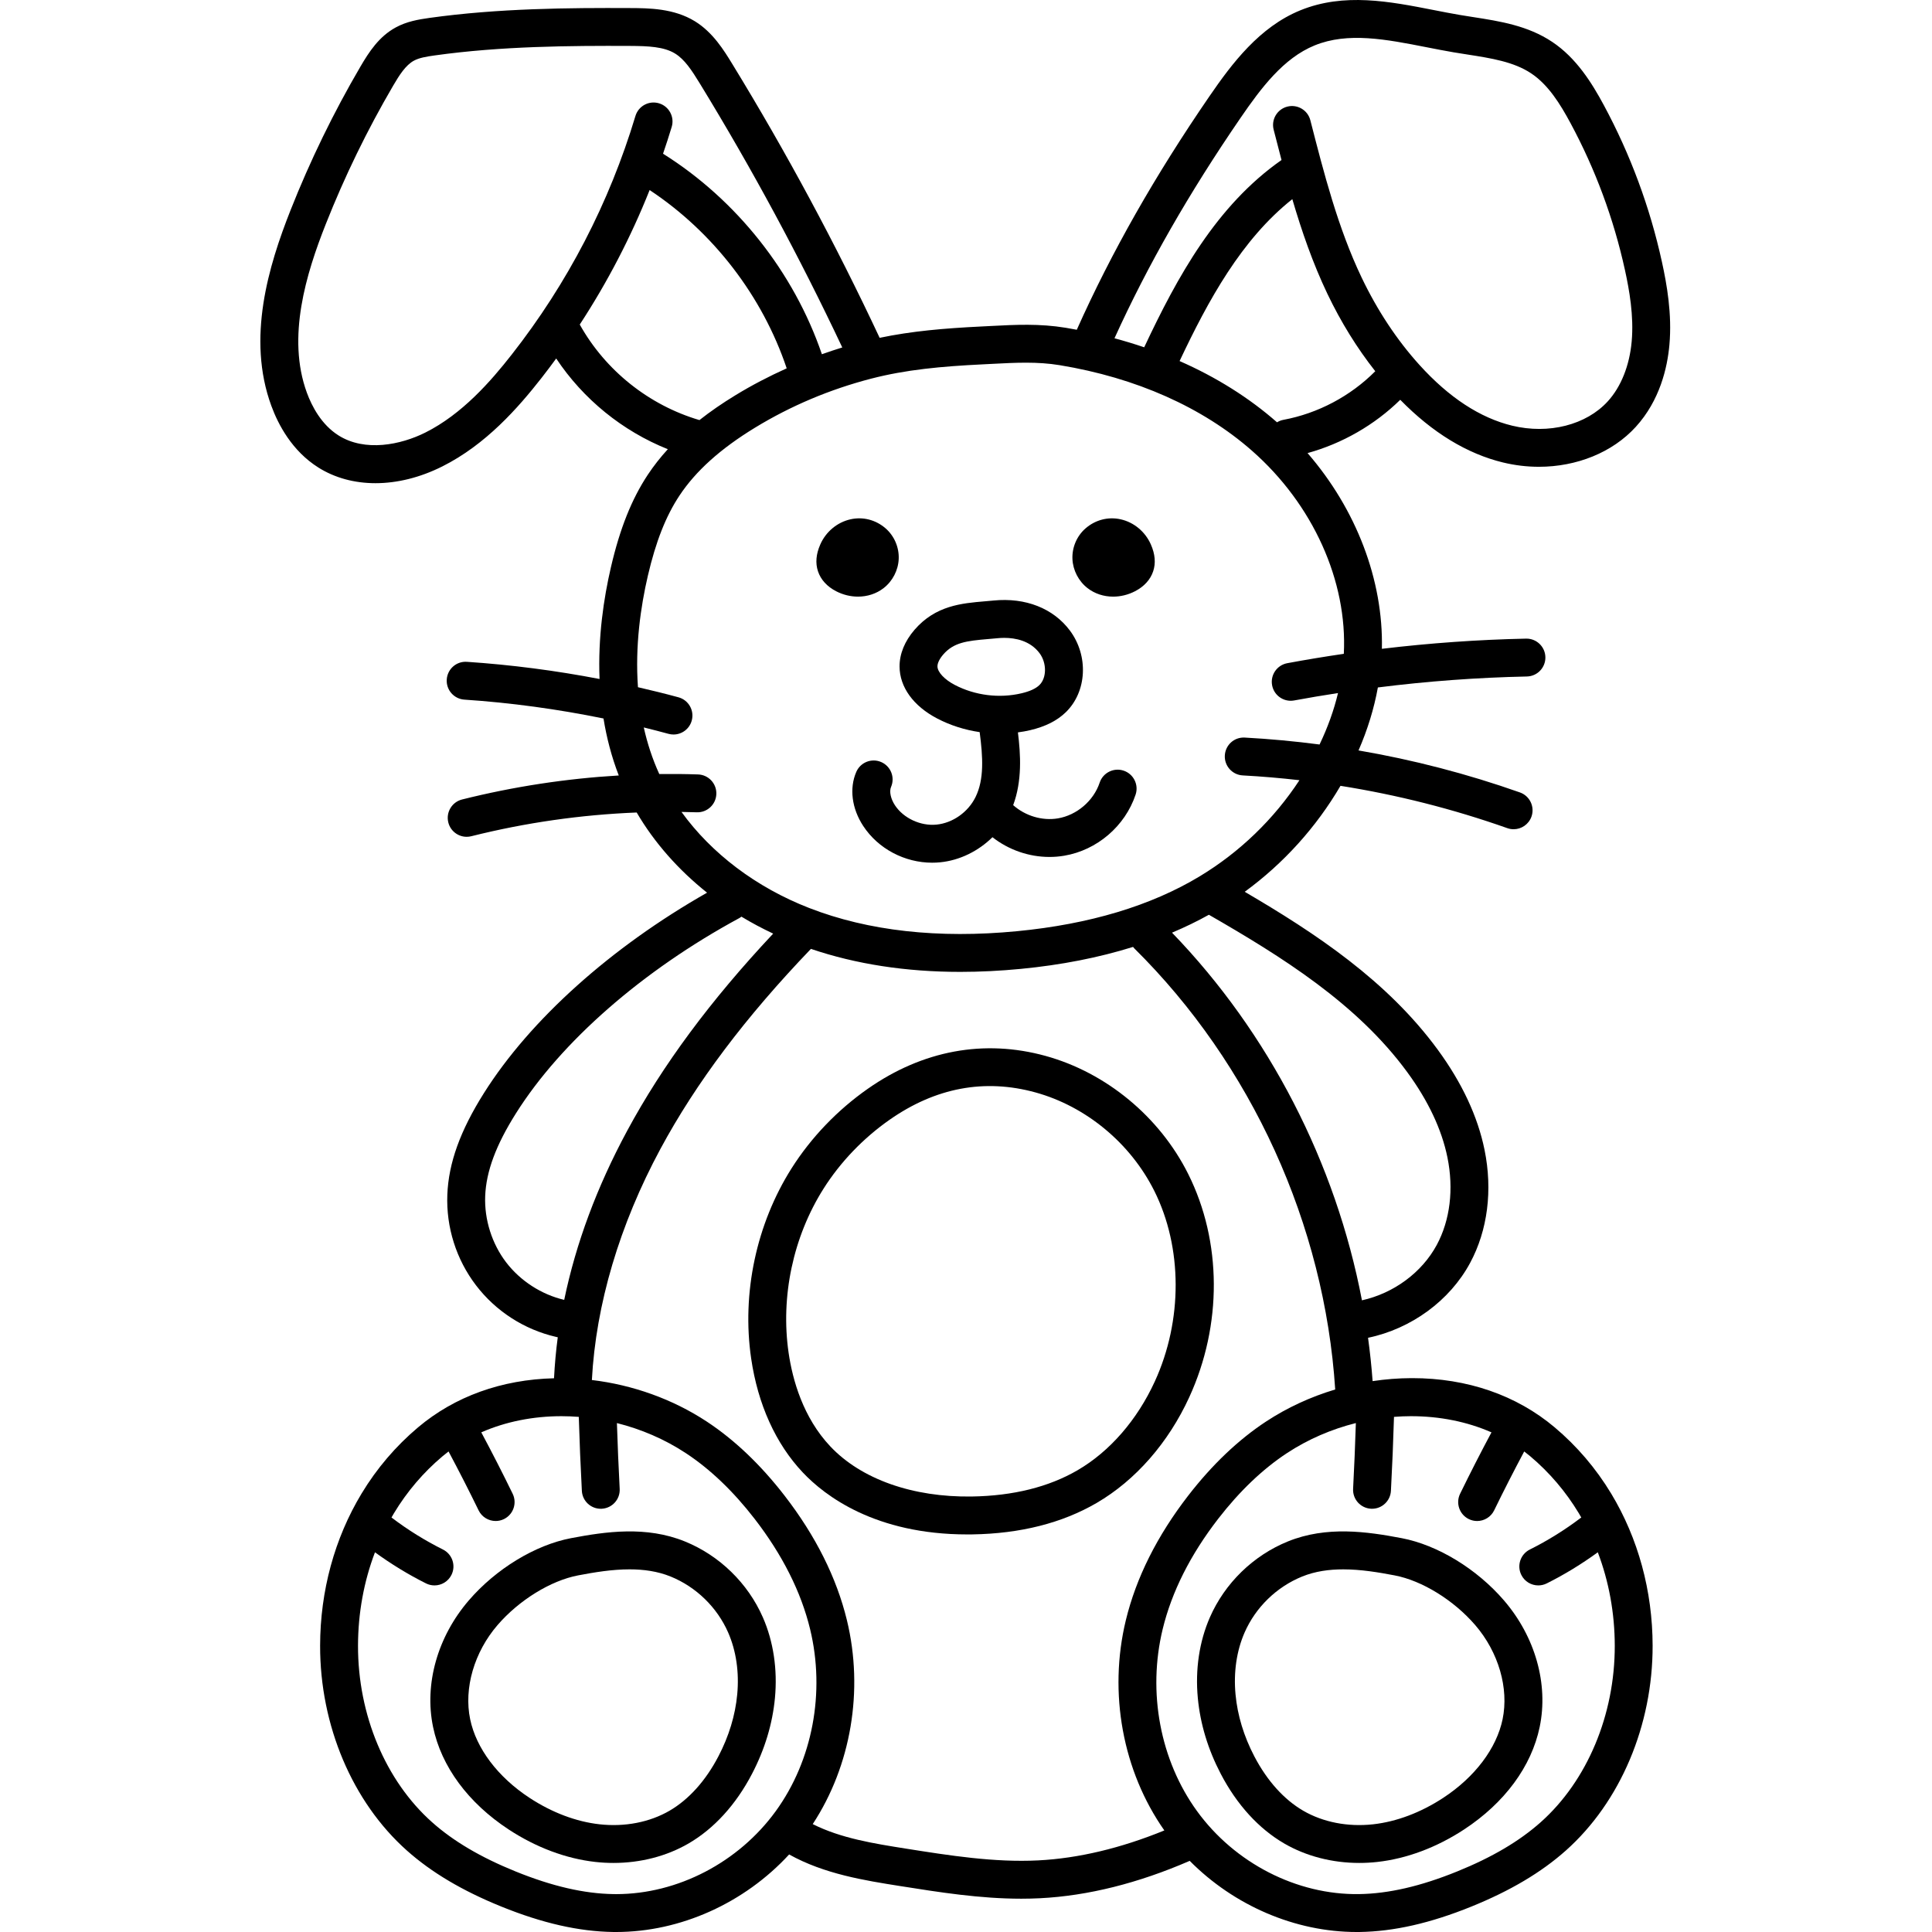 <svg height="512pt" viewBox="-69 0 512 512" width="512pt" xmlns="http://www.w3.org/2000/svg"><path d="m228.777 204.23c-2.625-.875-5.473.543-6.352 3.172-1.605 4.82-6.051 8.625-11.059 9.473-4.188.711-8.688-.676-11.863-3.504 2.398-6.453 1.984-13.438 1.258-19.281 1.102-.148 2.199-.336 3.277-.594 4.035-.957 7.113-2.512 9.418-4.754 5.598-5.441 6.074-14.945 1.086-21.633-4.398-5.898-11.773-8.801-20.227-7.965-.781.078-1.551.145-2.316.207-6.125.52-13.066 1.105-18.633 7.543-2.605 3.016-3.977 6.371-3.973 9.711.012 5.465 3.648 10.5 9.984 13.809 3.492 1.824 7.32 3.027 11.246 3.605.871 6.645 1.215 12.531-1.105 17.227-1.977 3.996-6.027 6.852-10.32 7.281-4.234.426-8.777-1.691-11.039-5.141-1.121-1.711-1.531-3.656-1.02-4.84 1.098-2.543-.07-5.496-2.617-6.598-2.543-1.102-5.496.07-6.598 2.613-1.883 4.348-1.195 9.707 1.84 14.332 3.977 6.055 10.98 9.73 18.281 9.73.711 0 1.43-.035 2.145-.109 5.148-.512 10.082-2.961 13.824-6.645 4.281 3.352 9.648 5.23 15.105 5.23 1.305 0 2.613-.105 3.918-.328 8.695-1.469 16.117-7.828 18.91-16.191.879-2.629-.543-5.473-3.172-6.352zm-49.34-27.645c-.004-.863.555-2 1.523-3.125 2.758-3.191 6.141-3.621 11.883-4.105.812-.07 1.633-.137 2.461-.219.535-.055 1.156-.094 1.828-.094 2.926 0 6.867.723 9.363 4.066 1.934 2.594 1.914 6.535-.039 8.438-.969.941-2.516 1.656-4.734 2.18-5.887 1.395-12.336.586-17.695-2.215-2.742-1.43-4.59-3.41-4.59-4.926zm0 0"/><path d="m329.379 122.574c3.145.758 6.32 1.129 9.445 1.129 10 0 19.48-3.777 25.68-10.586 6.379-7.008 8.367-15.68 8.906-21.723.73-8.148-.676-16.039-1.984-22-3.176-14.488-8.355-28.457-15.391-41.52-3.18-5.906-7.293-12.52-13.699-16.785-6.465-4.309-13.828-5.457-20.949-6.566-1.16-.18-2.32-.359-3.469-.555-2.281-.387-4.559-.832-6.965-1.305-11.68-2.289-23.754-4.656-35.352.07-10.828 4.414-18.109 14.07-24.086 22.777-14.457 21.059-25.969 41.328-35.156 61.879-.969-.18-1.934-.363-2.91-.523-6.988-1.145-13.297-.816-19.977-.469l-2.406.125c-9.895.484-18.469 1.227-26.953 3.004-11.633-24.832-24.785-49.277-39.098-72.656-2.145-3.5-5.074-8.289-9.859-11.234-5.609-3.445-12.25-3.477-17.102-3.5-16.184-.078-34.988.055-53.27 2.613-2.914.41-6.008.941-8.898 2.516-4.457 2.422-7.082 6.48-9.391 10.426-7.105 12.141-13.332 24.938-18.504 38.027-5.82 14.723-11.66 33.918-5.086 51.824 1.848 5.043 5.512 11.973 12.457 16.352 4.402 2.773 9.605 4.156 15.141 4.156 5.727 0 11.805-1.48 17.711-4.441 11.562-5.789 20.117-15.562 26.281-23.43 1.336-1.707 2.629-3.434 3.906-5.176 7.164 10.785 17.57 19.238 29.582 24.039-1.996 2.184-3.762 4.438-5.309 6.77-4.281 6.473-7.387 14.25-9.766 24.484-1.922 8.254-3.465 18.609-3.02 29.645-11.613-2.234-23.371-3.762-35.148-4.551-2.789-.191-5.16 1.91-5.344 4.676-.188 2.766 1.906 5.156 4.672 5.344 12.363.824 24.703 2.516 36.867 4.996.812 5.027 2.113 10.102 4.047 15.102-13.992.828-27.895 2.949-41.527 6.363-2.688.672-4.32 3.398-3.648 6.09.57 2.277 2.617 3.801 4.867 3.801.402 0 .812-.051 1.223-.152 14.375-3.602 29.059-5.699 43.832-6.289 4.66 7.961 11.02 15.172 18.652 21.25-25.453 14.465-46.863 33.648-59.129 53.102-6.289 9.977-9.375 18.531-9.703 26.926-.34 8.621 2.355 17.152 7.59 24.012 5.234 6.863 12.75 11.715 21.156 13.664l.492.113c.008.004.02.004.027.008-.484 3.625-.805 7.246-.992 10.859-13.871.34-26.293 4.805-36.02 13-5.918 4.984-10.961 10.891-14.984 17.559-7.16 11.863-10.957 25.793-10.984 40.285-.043 21.152 8.551 41.453 22.988 54.305 6.527 5.812 14.715 10.672 25.035 14.855 10.875 4.41 20.574 6.613 29.656 6.738.258.004.512.004.77.004 17.082 0 34.027-7.703 45.848-20.551 9.309 5.188 19.957 6.879 29.371 8.367 10.449 1.656 21.207 3.359 32.148 3.359 1.66 0 3.328-.039 4.996-.125 12.66-.641 25.988-3.977 39.641-9.906 11.719 11.828 27.91 18.855 44.227 18.855.254 0 .512-.004.77-.004 9.082-.125 18.781-2.328 29.656-6.738 10.316-4.184 18.508-9.043 25.035-14.855 14.434-12.855 23.027-33.156 22.988-54.305-.027-14.492-3.828-28.422-10.984-40.285-4.027-6.672-9.07-12.578-14.984-17.559-10.129-8.531-23.172-13.035-37.738-13.035-.098 0-.195 0-.293 0-3.414.016-6.828.285-10.207.793-.281-3.84-.688-7.672-1.211-11.484 11.445-2.387 21.656-9.82 27.059-19.863 4.641-8.621 5.996-19.258 3.812-29.953-1.797-8.828-5.965-17.746-12.383-26.512-13.387-18.277-32.332-30.844-51.168-41.867 10.273-7.504 18.938-17.078 25.379-28.082 15.027 2.387 29.82 6.133 44.207 11.215.555.195 1.117.289 1.672.289 2.07 0 4.004-1.289 4.734-3.352.922-2.613-.449-5.48-3.062-6.402-13.941-4.922-28.246-8.637-42.773-11.129 2.406-5.527 4.117-11.105 5.129-16.691 13.105-1.652 26.316-2.629 39.48-2.906 2.77-.055 4.969-2.352 4.91-5.121-.055-2.738-2.293-4.914-5.016-4.914-.035 0-.07 0-.109 0-12.734.27-25.512 1.18-38.203 2.699.41-18.176-6.793-36.977-19.699-51.867 9.195-2.539 17.754-7.445 24.566-14.125 8.52 8.707 17.688 14.305 27.297 16.629zm-59.957-10.66s-.004-.004-.004-.004c-7.43-6.527-16.133-11.973-25.816-16.227 7.629-16.164 16.422-32.246 29.875-42.906 2.5 8.508 5.422 16.973 9.301 25.094 3.586 7.5 7.844 14.367 12.68 20.508-6.566 6.609-15.199 11.18-24.359 12.883-.613.113-1.172.348-1.676.652zm-9.629-80.723c5.387-7.848 11.34-15.797 19.602-19.16 8.816-3.598 18.93-1.617 29.629.48 2.363.465 4.809.945 7.219 1.355 1.191.199 2.395.387 3.598.574 6.328.988 12.305 1.918 16.93 5 4.559 3.035 7.707 8.137 10.43 13.191 6.59 12.242 11.445 25.336 14.422 38.914 1.152 5.258 2.398 12.164 1.789 18.949-.57 6.371-2.816 12.008-6.328 15.859-5.707 6.27-15.66 8.801-25.34 6.457-8.504-2.055-16.766-7.469-24.562-16.086-5.992-6.625-11.156-14.426-15.344-23.184-6.262-13.109-9.984-27.629-13.582-41.668-.688-2.688-3.426-4.305-6.109-3.617-2.688.688-4.305 3.422-3.617 6.109.684 2.668 1.371 5.352 2.082 8.043-17.258 12.07-27.582 30.887-36.387 49.629-2.57-.871-5.195-1.672-7.875-2.391 8.801-19.363 19.77-38.531 33.445-58.457zm-193.199 62.793c-5.516 7.043-13.102 15.754-22.875 20.648-6.523 3.266-15.992 5.184-23 .766-4.555-2.871-7.074-7.738-8.391-11.312-5.402-14.727-.168-31.613 5-44.68 4.988-12.613 10.988-24.945 17.832-36.648 1.66-2.84 3.332-5.484 5.523-6.676 1.422-.773 3.328-1.086 5.496-1.391 17.617-2.469 35.988-2.594 51.828-2.52 4.746.023 8.922.191 11.891 2.016 2.535 1.559 4.391 4.387 6.555 7.922 13.793 22.531 26.48 46.062 37.758 69.973-1.816.555-3.617 1.16-5.402 1.793-7.441-21.75-22.625-40.922-42.098-53.141.805-2.352 1.578-4.715 2.297-7.105.797-2.652-.707-5.453-3.363-6.25-2.652-.801-5.453.703-6.25 3.359-6.934 23.035-17.965 44.316-32.801 63.246zm18.055-7.965c0-.004-.004-.008-.008-.012 7.352-11.246 13.543-23.16 18.516-35.641 16.84 11.137 29.906 28.109 36.324 47.246-4.676 2.102-9.219 4.465-13.582 7.129-3.496 2.129-6.668 4.32-9.539 6.586-13.375-3.941-24.91-13.133-31.711-25.309zm-19.527 248.5c-3.766-4.938-5.785-11.328-5.543-17.531.258-6.562 2.855-13.539 8.168-21.965 11.977-18.992 33.547-37.844 59.184-51.723.203-.109.375-.246.555-.375 2.695 1.633 5.512 3.129 8.414 4.496-16.629 17.723-29.312 34.848-38.695 52.25-8.02 14.867-13.59 29.867-16.684 44.809-6.031-1.41-11.641-5.039-15.398-9.961zm29.168 167.441c-.211 0-.426 0-.637-.004-7.812-.105-16.324-2.07-26.023-6.004-9.234-3.742-16.477-8.012-22.133-13.051-12.324-10.973-19.66-28.465-19.621-46.785.016-8.633 1.555-17.02 4.496-24.742 4.277 3.105 8.809 5.891 13.535 8.25.719.359 1.484.527 2.238.527 1.84 0 3.613-1.02 4.492-2.777 1.238-2.48.23-5.496-2.25-6.734-4.75-2.371-9.305-5.199-13.531-8.41-.035-.027-.078-.043-.113-.07.223-.387.441-.777.672-1.16 3.457-5.727 7.781-10.797 12.855-15.07.523-.441 1.055-.867 1.598-1.277 2.75 5.152 5.422 10.383 7.965 15.609.871 1.785 2.66 2.82 4.52 2.82.734 0 1.484-.16 2.191-.504 2.492-1.215 3.531-4.219 2.316-6.711-2.652-5.453-5.445-10.906-8.316-16.277 6.484-2.852 13.781-4.285 21.262-4.285 1.52 0 3.051.066 4.578.184.195 6.492.465 13.078.812 19.598.141 2.68 2.359 4.754 5.008 4.754.09 0 .18-.004.27-.008 2.77-.148 4.895-2.512 4.746-5.277-.309-5.797-.547-11.637-.734-17.426 6.395 1.602 12.621 4.254 18.273 7.973 6.426 4.23 12.551 10.078 18.207 17.391 7.375 9.535 12.328 19.379 14.719 29.258 4.051 16.738.652 34.758-9.09 48.199-9.871 13.617-26.031 22.012-42.305 22.012zm210.703-126.656c7.484 0 14.781 1.438 21.262 4.285-2.871 5.371-5.66 10.828-8.316 16.277-1.211 2.492-.176 5.496 2.316 6.711.707.344 1.457.508 2.195.508 1.859 0 3.648-1.039 4.516-2.824 2.543-5.227 5.219-10.457 7.965-15.609.547.414 1.078.84 1.602 1.277 5.07 4.273 9.398 9.344 12.852 15.07.234.383.453.773.676 1.164-.035.023-.078.039-.113.066-4.23 3.211-8.781 6.039-13.531 8.414-2.48 1.238-3.488 4.25-2.25 6.73.875 1.762 2.652 2.777 4.492 2.777.754 0 1.52-.168 2.238-.527 4.727-2.359 9.258-5.141 13.535-8.25 2.941 7.727 4.48 16.109 4.496 24.742.035 18.32-7.301 35.812-19.621 46.785-5.66 5.039-12.898 9.309-22.137 13.051-9.695 3.934-18.207 5.898-26.02 6.004-16.469.246-32.941-8.211-42.945-22.012-9.742-13.441-13.141-31.457-9.09-48.195 2.395-9.883 7.344-19.727 14.719-29.258 5.656-7.312 11.781-13.16 18.207-17.391 5.656-3.719 11.879-6.371 18.273-7.973-.188 5.812-.422 11.66-.73 17.426-.148 2.766 1.977 5.129 4.742 5.277.094.004.184.008.273.008 2.648 0 4.863-2.074 5.008-4.754.348-6.484.617-13.07.812-19.598 1.527-.117 3.055-.184 4.574-.184zm-38.469 1.41c-7.355 4.84-14.297 11.445-20.633 19.637-8.242 10.656-13.809 21.773-16.535 33.035-4.66 19.254-.832 39.992 10.207 55.699-11.578 4.727-22.805 7.398-33.426 7.938-11.613.594-23.539-1.297-35.066-3.121-8.48-1.344-17.227-2.73-24.691-6.496 10.156-15.488 13.559-35.445 9.062-54.02-2.727-11.262-8.289-22.375-16.535-33.035-6.336-8.191-13.277-14.797-20.633-19.637-8.984-5.91-19.559-9.699-30.422-10.996 1.059-19.988 7.32-41.137 18.184-61.281 9.465-17.543 22.508-34.875 39.867-52.973 11.93 4.051 25.184 6.094 39.602 6.094 5.188 0 10.527-.266 16.008-.793 10.754-1.035 20.691-2.992 29.758-5.824.102.121.188.254.305.367 31.117 30.754 50.449 73.266 53.266 116.918-6.512 1.949-12.723 4.809-18.316 8.488zm37.41-92.586c5.559 7.59 9.141 15.188 10.648 22.586 1.711 8.398.711 16.633-2.816 23.191-3.957 7.348-11.418 12.82-19.836 14.695-6.957-36.391-24.598-70.797-50.332-97.434 3.406-1.438 6.672-3.016 9.773-4.746 19.34 11.133 39.266 23.551 52.562 41.707zm-16.812-110.859c-5.016.734-10.016 1.559-14.984 2.484-2.727.508-4.523 3.129-4.016 5.855.449 2.414 2.559 4.102 4.926 4.102.309 0 .617-.027.93-.086 3.852-.719 7.727-1.359 11.609-1.957-1.086 4.551-2.723 9.105-4.891 13.633-6.574-.859-13.184-1.477-19.82-1.836-2.809-.152-5.133 1.977-5.285 4.742-.148 2.77 1.977 5.133 4.742 5.285 5.027.27 10.039.699 15.031 1.27-6.777 10.328-15.82 19.062-26.418 25.465-12.918 7.801-29.203 12.695-48.395 14.547-20.887 2.016-39.426-.051-55.094-6.141-14.074-5.469-25.93-14.48-33.855-25.465 1.348.02 2.695.051 4.047.098 2.773.09 5.094-2.074 5.188-4.844.094-2.773-2.078-5.094-4.848-5.188-3.426-.117-6.852-.148-10.273-.109-1.848-4.043-3.184-8.188-4.109-12.344 2.191.535 4.379 1.102 6.555 1.695.441.117.883.176 1.32.176 2.211 0 4.234-1.469 4.84-3.703.727-2.676-.852-5.434-3.527-6.16-3.555-.969-7.137-1.844-10.73-2.672-.789-10.93.719-21.363 2.625-29.547 2.102-9.031 4.758-15.773 8.359-21.215 4.336-6.551 10.902-12.453 20.078-18.043 9.461-5.766 19.789-10.125 30.695-12.957 9.27-2.402 18.594-3.262 29.738-3.805l2.438-.125c6.125-.32 11.906-.625 17.824.348 20.242 3.328 37.867 11.168 50.969 22.68 16.188 14.215 25.328 34.594 24.332 53.816zm0 0"/><path d="m165.691 140.02c-2.605-2.262-5.996-3.137-9.297-2.398-3.516.785-6.508 3.27-8.004 6.648v.004c-1.133 2.559-1.34 4.957-.617 7.129.738 2.211 2.398 4.035 4.797 5.277 1.859.961 3.855 1.434 5.805 1.434 2.48 0 4.883-.766 6.812-2.273 2.371-1.848 3.859-4.734 3.98-7.723.125-3.066-1.176-6.094-3.477-8.098zm0 0"/><path d="m235.984 144.27c-1.496-3.379-4.488-5.867-8-6.648-3.305-.738-6.695.137-9.301 2.402-2.305 2-3.602 5.027-3.477 8.098.125 2.984 1.613 5.871 3.98 7.719 1.93 1.508 4.332 2.273 6.812 2.273 1.949 0 3.949-.473 5.805-1.434 2.398-1.242 4.059-3.066 4.797-5.273.727-2.172.52-4.57-.617-7.137zm0 0"/><path d="m112.473 408.488c-10.227-4.145-20.922-2.613-30.141-.859-9.512 1.812-19.891 8.129-27.09 16.488-8.301 9.633-11.84 22.172-9.477 33.547 2.18 10.473 9.301 20.125 20.055 27.176 7.258 4.762 15.195 7.73 22.961 8.594 1.602.18 3.203.266 4.793.266 7.141 0 14.059-1.773 19.875-5.145 6.758-3.918 12.578-10.297 16.832-18.449 3.395-6.5 5.441-13.273 6.086-20.121.707-7.57-.395-14.957-3.195-21.355-3.969-9.078-11.512-16.418-20.699-20.141zm13.898 40.559c-.52 5.547-2.199 11.07-4.988 16.41-3.375 6.465-7.859 11.449-12.969 14.414-5.266 3.055-11.848 4.328-18.527 3.586-6.199-.688-12.617-3.113-18.562-7.012-8.387-5.5-14.121-13.09-15.727-20.824-1.711-8.219 1.066-17.777 7.25-24.953 5.703-6.617 14.09-11.789 21.363-13.176 4.324-.824 9-1.598 13.621-1.598 3.734 0 7.434.504 10.875 1.898 6.773 2.746 12.34 8.16 15.27 14.859 2.117 4.844 2.945 10.512 2.395 16.395zm0 0"/><path d="m272.324 408.488c-9.184 3.719-16.73 11.062-20.699 20.141-2.797 6.398-3.902 13.781-3.191 21.352.641 6.852 2.688 13.621 6.086 20.125 4.254 8.148 10.074 14.531 16.832 18.449 5.812 3.371 12.73 5.145 19.871 5.145 1.59 0 3.195-.09 4.797-.266 7.762-.863 15.703-3.836 22.961-8.594 10.754-7.051 17.875-16.703 20.051-27.176 2.367-11.375-1.176-23.918-9.473-33.547-7.199-8.359-17.582-14.676-27.094-16.488-9.219-1.758-19.914-3.281-30.141.859zm49.629 22.18c6.18 7.176 8.957 16.734 7.25 24.953-1.609 7.73-7.34 15.324-15.727 20.824-5.945 3.898-12.363 6.32-18.566 7.012-6.676.742-13.258-.531-18.523-3.586-5.109-2.965-9.594-7.949-12.973-14.414-2.789-5.344-4.465-10.863-4.984-16.41-.551-5.883.277-11.555 2.395-16.398 2.93-6.695 8.496-12.109 15.27-14.855 3.441-1.395 7.137-1.898 10.871-1.898 4.621 0 9.301.773 13.621 1.598 7.277 1.383 15.664 6.559 21.367 13.176zm0 0"/><path d="m161.016 288.508c-8.082 5.652-15.09 12.965-20.262 21.145-9.316 14.738-13.215 33.086-10.691 50.34 1.777 12.172 6.508 22.625 13.684 30.223 5.836 6.184 19.195 16.422 43.586 16.422.453 0 .91-.004 1.371-.008 12.699-.199 23.785-3.004 32.941-8.344 10.277-5.992 18.984-15.938 24.52-28.012 8.781-19.141 8.672-41.258-.281-59.164-7.578-15.152-21.715-26.848-37.812-31.285-16.25-4.48-32.523-1.477-47.055 8.684zm75.887 27.094c7.496 14.984 7.547 34.328.137 50.488-4.68 10.211-11.941 18.562-20.449 23.52-7.652 4.461-17.09 6.809-28.043 6.98-15.68.238-29.312-4.594-37.5-13.27-7.266-7.695-10.02-17.723-11.055-24.781-2.176-14.918 1.191-30.781 9.25-43.523 4.465-7.066 10.527-13.387 17.527-18.281 12.172-8.508 25.168-10.941 38.633-7.234 13.398 3.695 25.176 13.453 31.5 26.102zm0 0"/></svg>